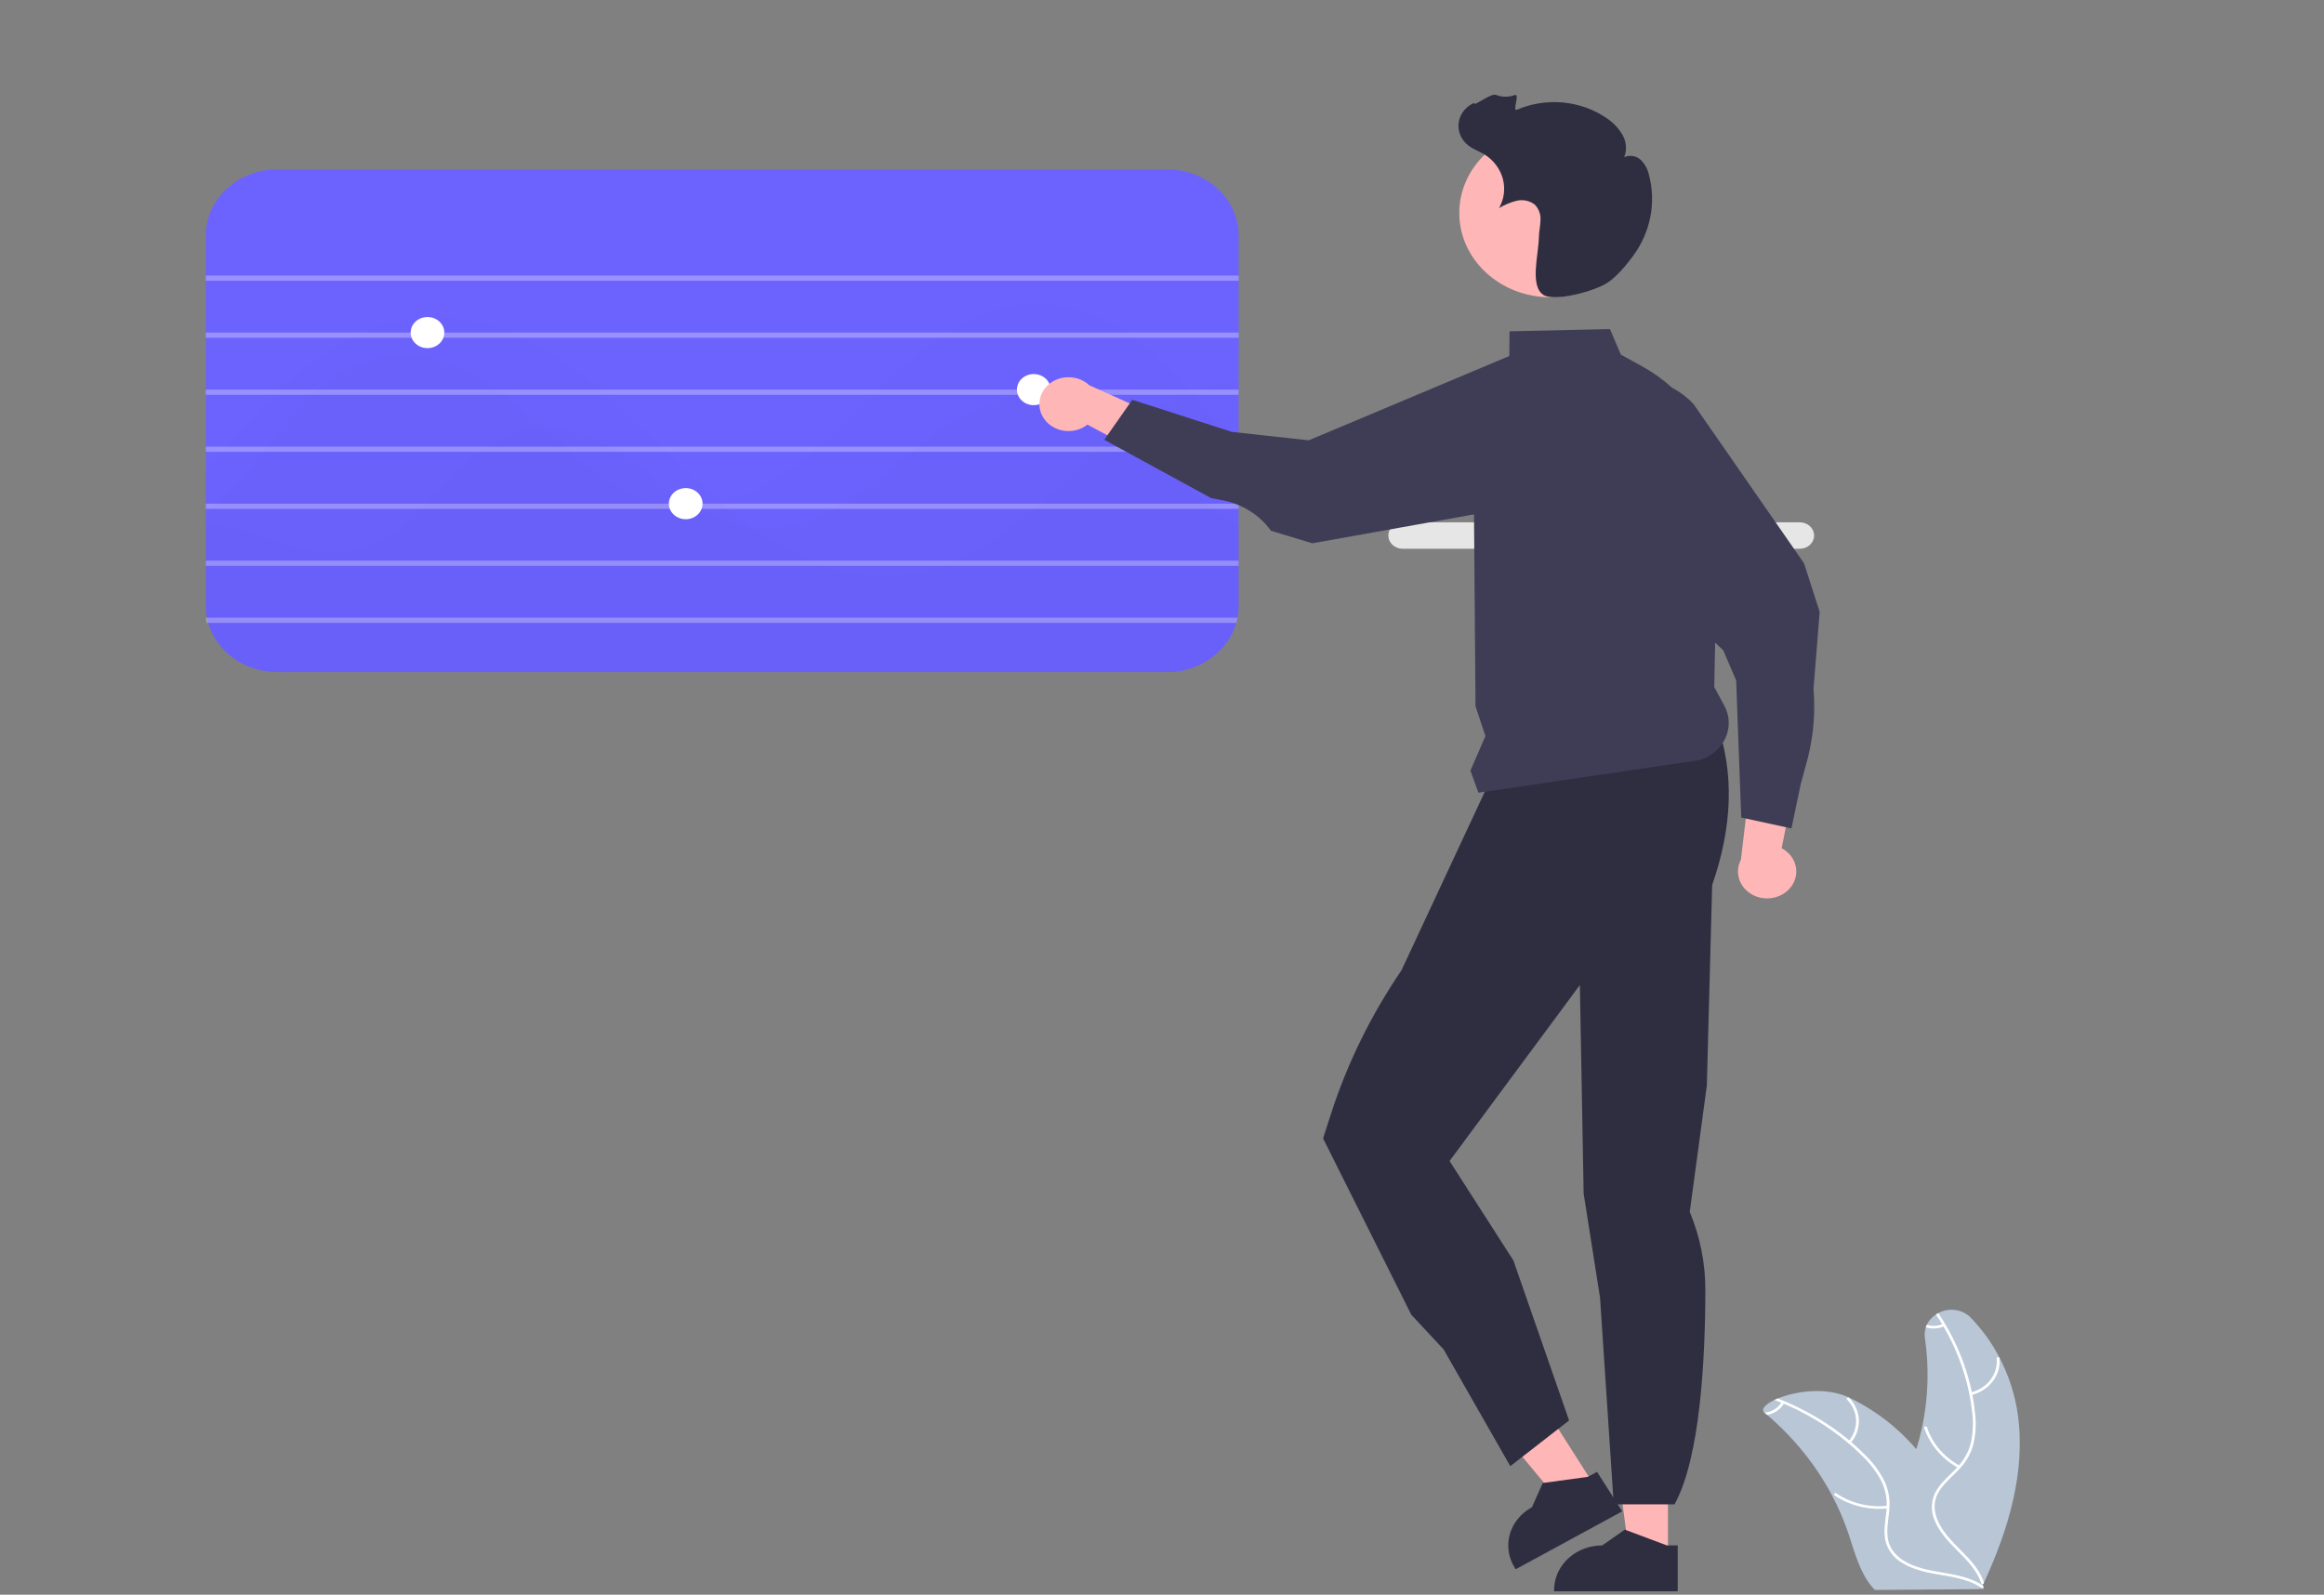 <svg width="306" height="210" viewBox="0 0 306 210" fill="none" xmlns="http://www.w3.org/2000/svg">
<rect x="0" y="0" width="306" height="210" fill="#808080" stroke="none"/>
<path d="M261.222 208.424C264.468 201.399 266.758 193.754 265.674 186.188C265.303 183.622 264.494 181.127 263.279 178.794C262.3 176.893 261.035 175.129 259.523 173.553C259 172.998 258.282 172.629 257.495 172.512C256.709 172.395 255.902 172.537 255.217 172.914C255.111 172.97 255.005 173.03 254.907 173.094C254.377 173.439 253.959 173.912 253.697 174.46C253.647 174.565 253.605 174.673 253.571 174.784C253.422 175.246 253.381 175.732 253.453 176.21C254.024 180.104 253.9 184.058 253.086 187.915C252.879 188.897 252.625 189.87 252.325 190.834C251.651 190.057 250.934 189.312 250.178 188.603C248.217 186.768 245.955 185.229 243.476 184.043H243.472C243.46 184.035 243.452 184.032 243.44 184.024C240.433 182.609 236.425 183.196 234.082 184.16C233.928 184.22 233.781 184.288 233.638 184.351C232.416 184.931 231.809 185.597 232.331 186.033C232.449 186.127 232.567 186.225 232.677 186.323C236.228 189.355 239.137 192.971 241.256 196.986V196.99C242.098 198.588 242.808 200.243 243.379 201.941C244.165 204.285 244.817 206.885 246.353 208.796C246.51 208.997 246.68 209.19 246.862 209.372L260.582 209.27C260.615 209.255 260.643 209.244 260.676 209.229L261.222 209.248C261.201 209.157 261.177 209.067 261.152 208.977V208.969C261.14 208.92 261.124 208.868 261.112 208.822C261.099 208.785 261.091 208.751 261.083 208.721C261.108 208.664 261.132 208.612 261.161 208.555C261.181 208.51 261.201 208.469 261.222 208.424Z" fill="#B8C6D6"/>
<path d="M261.152 208.969C261.148 208.997 261.136 209.024 261.118 209.047C261.099 209.069 261.074 209.087 261.046 209.099C261.018 209.11 260.987 209.114 260.956 209.111C260.926 209.109 260.896 209.098 260.871 209.082C260.307 208.704 259.689 208.402 259.034 208.183C259.03 208.179 259.03 208.183 259.03 208.183C258.203 207.908 257.353 207.699 256.488 207.558C256.48 207.558 256.476 207.554 256.468 207.554C256.117 207.491 255.767 207.434 255.417 207.374C253.714 207.084 251.982 206.734 250.508 205.839C249.908 205.495 249.393 205.039 248.998 204.499C248.602 203.958 248.335 203.347 248.214 202.705C247.998 201.444 248.271 200.176 248.385 198.92C248.393 198.829 248.402 198.735 248.406 198.645C248.414 198.528 248.418 198.415 248.418 198.303C248.46 197.162 248.211 196.028 247.693 194.992C247.026 193.751 246.152 192.616 245.102 191.628C244.56 191.09 243.995 190.572 243.407 190.074H243.403C243.379 190.052 243.358 190.033 243.334 190.014C243.334 190.01 243.33 190.006 243.326 190.003C240.812 187.893 237.961 186.155 234.873 184.848C234.763 184.803 234.649 184.754 234.535 184.709C234.237 184.585 233.94 184.468 233.638 184.351C233.781 184.288 233.928 184.22 234.082 184.16C237.527 185.505 240.705 187.369 243.489 189.675C243.582 189.751 243.676 189.83 243.766 189.909C244.47 190.511 245.141 191.141 245.778 191.801C246.797 192.814 247.622 193.98 248.218 195.248C248.656 196.274 248.849 197.375 248.784 198.476C248.776 198.686 248.76 198.897 248.74 199.112C248.613 200.379 248.332 201.689 248.646 202.957C249.004 204.402 250.218 205.41 251.628 206.027C252.561 206.411 253.54 206.692 254.545 206.862C256.622 207.265 258.769 207.46 260.586 208.491H260.59C260.619 208.51 260.647 208.525 260.672 208.54C260.676 208.54 260.676 208.54 260.676 208.544C260.807 208.616 260.933 208.695 261.055 208.781C261.063 208.785 261.071 208.792 261.079 208.796C261.091 208.804 261.102 208.813 261.112 208.822C261.13 208.842 261.144 208.866 261.151 208.891C261.158 208.917 261.159 208.943 261.152 208.969Z" fill="white"/>
<path d="M243.659 190.038C244.399 189.19 244.789 188.126 244.759 187.037C244.728 185.949 244.28 184.905 243.494 184.093C243.334 183.93 243.051 184.151 243.211 184.315C243.945 185.07 244.362 186.042 244.388 187.056C244.414 188.07 244.046 189.059 243.352 189.845C243.201 190.016 243.509 190.208 243.659 190.038Z" fill="white"/>
<path d="M248.536 198.291C246.141 198.548 243.73 197.962 241.782 196.65C241.589 196.52 241.38 196.803 241.573 196.933C243.603 198.295 246.114 198.9 248.605 198.628C248.842 198.601 248.772 198.265 248.536 198.291Z" fill="white"/>
<path d="M234.897 184.807C234.889 184.822 234.881 184.833 234.873 184.848C234.648 185.229 234.335 185.559 233.955 185.814C233.575 186.069 233.139 186.243 232.677 186.323C232.567 186.225 232.449 186.127 232.331 186.033C232.349 186.023 232.37 186.016 232.392 186.014C232.835 185.969 233.261 185.827 233.634 185.6C234.006 185.373 234.315 185.068 234.535 184.709C234.555 184.679 234.575 184.645 234.592 184.615C234.605 184.596 234.623 184.58 234.643 184.568C234.663 184.556 234.686 184.547 234.71 184.543C234.734 184.539 234.758 184.539 234.782 184.543C234.806 184.548 234.828 184.557 234.848 184.57C234.887 184.596 234.914 184.635 234.923 184.679C234.932 184.723 234.923 184.769 234.897 184.807Z" fill="white"/>
<path d="M153.661 22.294H36.524C34.024 22.297 31.628 23.216 29.86 24.849C28.092 26.482 27.097 28.695 27.093 31.004V79.8C27.092 80.318 27.144 80.834 27.248 81.343C27.285 81.575 27.344 81.8 27.403 82.026C27.94 83.882 29.124 85.524 30.773 86.697C32.422 87.869 34.443 88.507 36.524 88.511H153.661C153.854 88.511 154.046 88.504 154.23 88.49H154.364V88.484C154.401 88.485 154.438 88.482 154.474 88.477C154.511 88.477 154.556 88.47 154.593 88.47C154.605 88.471 154.618 88.469 154.63 88.463C154.711 88.456 154.792 88.449 154.866 88.443C154.999 88.422 155.132 88.409 155.258 88.388C155.274 88.382 155.292 88.38 155.31 88.381C155.332 88.371 155.358 88.366 155.384 88.368C155.386 88.365 155.39 88.363 155.394 88.362C155.398 88.361 155.402 88.36 155.406 88.361C155.487 88.347 155.568 88.333 155.65 88.313C155.695 88.307 155.739 88.298 155.783 88.286C155.945 88.251 156.108 88.217 156.263 88.17C156.337 88.149 156.404 88.135 156.477 88.115C156.573 88.088 156.677 88.053 156.773 88.019C156.823 88.007 156.873 87.991 156.921 87.972C156.927 87.972 156.932 87.97 156.937 87.968C156.942 87.966 156.947 87.962 156.95 87.958C157.164 87.888 157.374 87.809 157.579 87.719C157.756 87.644 157.926 87.562 158.096 87.48C158.163 87.453 158.222 87.419 158.288 87.385C158.305 87.378 158.32 87.369 158.333 87.357C158.503 87.262 158.673 87.166 158.835 87.077C158.843 87.07 158.843 87.064 158.85 87.064C158.851 87.064 158.852 87.064 158.853 87.063C158.854 87.063 158.855 87.062 158.855 87.062C158.856 87.061 158.857 87.06 158.857 87.059C158.857 87.059 158.857 87.058 158.857 87.057C159.031 86.956 159.199 86.847 159.36 86.729H159.367C159.412 86.695 159.449 86.668 159.486 86.64C159.537 86.606 159.589 86.565 159.633 86.531C159.722 86.463 159.811 86.395 159.892 86.326C159.942 86.291 159.989 86.253 160.033 86.21C160.158 86.108 160.277 85.999 160.395 85.889C160.458 85.834 160.517 85.775 160.572 85.712C160.664 85.631 160.751 85.544 160.831 85.453C160.905 85.364 160.986 85.275 161.06 85.186C161.148 85.093 161.229 84.995 161.304 84.893C161.437 84.729 161.555 84.565 161.674 84.388C161.77 84.244 161.866 84.094 161.954 83.944C161.999 83.869 162.043 83.787 162.087 83.705C162.095 83.705 162.095 83.698 162.095 83.691C162.176 83.548 162.25 83.405 162.317 83.254C162.346 83.193 162.376 83.138 162.398 83.077C162.457 82.961 162.501 82.838 162.553 82.715C162.634 82.49 162.716 82.258 162.782 82.026C162.841 81.8 162.9 81.575 162.937 81.343C163.042 80.835 163.094 80.318 163.093 79.8V31.004C163.088 28.695 162.093 26.482 160.326 24.849C158.558 23.216 156.161 22.297 153.661 22.294V22.294Z" fill="#6C63FF"/>
<path opacity="0.3" d="M163.093 36.288H27.093V36.971H163.093V36.288Z" fill="white"/>
<path opacity="0.3" d="M163.093 43.797H27.093V44.48H163.093V43.797Z" fill="white"/>
<path opacity="0.3" d="M163.093 51.306H27.093V51.989H163.093V51.306Z" fill="white"/>
<path opacity="0.3" d="M163.093 58.816H27.093V59.498H163.093V58.816Z" fill="white"/>
<path opacity="0.3" d="M163.093 66.325H27.093V67.007H163.093V66.325Z" fill="white"/>
<path opacity="0.3" d="M163.093 73.834H27.093V74.516H163.093V73.834Z" fill="white"/>
<path opacity="0.3" d="M162.937 81.343C162.9 81.575 162.841 81.8 162.782 82.026H27.196C27.152 81.8 27.122 81.572 27.108 81.343H162.937Z" fill="white"/>
<g opacity="0.1">
<path opacity="0.1" d="M163.093 69.233V79.8C163.094 80.318 163.042 80.834 162.937 81.343C162.9 81.575 162.841 81.8 162.782 82.026C162.716 82.258 162.634 82.49 162.553 82.715C162.501 82.838 162.457 82.961 162.398 83.077C162.376 83.138 162.346 83.193 162.317 83.254C162.25 83.405 162.176 83.548 162.095 83.691C162.095 83.698 162.095 83.705 162.087 83.705C162.043 83.787 161.999 83.869 161.954 83.944C161.866 84.094 161.77 84.244 161.673 84.388C161.555 84.565 161.437 84.729 161.304 84.893C161.229 84.995 161.148 85.093 161.06 85.186C160.986 85.275 160.905 85.364 160.831 85.453C160.751 85.544 160.664 85.63 160.572 85.712C160.517 85.775 160.458 85.834 160.395 85.889C160.277 85.999 160.158 86.108 160.033 86.21C159.989 86.252 159.942 86.291 159.892 86.326C159.811 86.395 159.722 86.463 159.633 86.531C159.589 86.565 159.537 86.606 159.486 86.64C159.449 86.668 159.412 86.695 159.367 86.729H159.36C159.199 86.847 159.031 86.956 158.857 87.057C158.857 87.058 158.857 87.059 158.857 87.059C158.857 87.06 158.856 87.061 158.855 87.062C158.855 87.062 158.854 87.063 158.853 87.063C158.852 87.064 158.851 87.064 158.85 87.064C158.843 87.064 158.843 87.07 158.835 87.077C158.732 87.146 158.621 87.207 158.51 87.268C158.451 87.303 158.392 87.33 158.333 87.357C158.32 87.369 158.305 87.378 158.288 87.385C158.222 87.419 158.163 87.453 158.096 87.48C157.926 87.562 157.756 87.644 157.579 87.719C157.374 87.808 157.164 87.888 156.95 87.958C156.947 87.962 156.942 87.965 156.937 87.968C156.932 87.97 156.927 87.971 156.921 87.972C156.873 87.99 156.823 88.007 156.773 88.019C156.677 88.053 156.573 88.088 156.477 88.115C156.404 88.135 156.337 88.149 156.263 88.169C156.108 88.217 155.945 88.251 155.783 88.285C155.739 88.298 155.695 88.307 155.65 88.313C155.568 88.333 155.487 88.347 155.406 88.361C155.402 88.36 155.398 88.361 155.394 88.362C155.39 88.363 155.386 88.365 155.384 88.367C155.358 88.366 155.332 88.371 155.31 88.381C155.292 88.38 155.274 88.382 155.258 88.388C155.132 88.408 154.999 88.422 154.866 88.442C154.792 88.449 154.711 88.456 154.63 88.463C154.618 88.469 154.605 88.471 154.593 88.47C154.511 88.477 154.437 88.484 154.364 88.49H154.349C154.267 88.497 154.186 88.497 154.105 88.504C153.957 88.511 153.809 88.511 153.661 88.511H36.524C34.443 88.507 32.422 87.869 30.773 86.697C29.124 85.524 27.94 83.882 27.403 82.026H27.196C27.152 81.8 27.122 81.572 27.108 81.343C27.1 81.213 27.093 81.077 27.093 80.947V69.042C28.644 69.084 30.182 69.316 31.668 69.731C35.689 70.864 39.599 72.782 43.797 72.782C44.13 72.782 44.477 72.769 44.817 72.742C49.237 72.4 52.674 69.868 55.534 67.007C55.764 66.782 55.993 66.557 56.207 66.325C56.747 65.772 57.264 65.205 57.767 64.645C59.372 62.772 61.172 61.048 63.14 59.498C63.458 59.259 63.776 59.034 64.101 58.816C66.009 57.501 68.257 56.67 70.62 56.406C70.923 56.378 71.226 56.358 71.529 56.351C74.693 56.262 77.664 57.314 80.369 58.816C80.761 59.034 81.153 59.259 81.53 59.498C82.823 60.308 84.069 61.181 85.262 62.113C87.104 63.607 89.029 65.013 91.027 66.325C91.175 66.42 91.323 66.516 91.471 66.598C91.7 66.741 91.936 66.878 92.173 67.007C94.198 68.209 96.475 69.003 98.855 69.335C98.936 69.349 99.025 69.362 99.114 69.369C102.964 69.786 106.549 68.734 109.824 67.007C110.23 66.789 110.644 66.564 111.043 66.325C113.601 64.755 115.998 62.972 118.205 61C118.782 60.502 119.366 59.996 119.972 59.498C120.245 59.273 120.519 59.041 120.8 58.816C125.19 55.252 130.253 51.989 136.233 51.989C136.484 51.989 136.743 51.996 137.001 52.009C141.303 52.201 145.08 54.126 148.251 56.569C149.172 57.275 150.053 58.025 150.89 58.816C150.927 58.85 150.956 58.877 150.993 58.911C151.2 59.102 151.407 59.3 151.599 59.498C153.964 61.785 156.145 64.229 158.717 66.325C158.998 66.564 159.286 66.789 159.582 67.007C160.469 67.687 161.407 68.308 162.39 68.864C162.62 68.994 162.856 69.117 163.093 69.233Z" fill="black"/>
</g>
<g opacity="0.1">
<path opacity="0.1" d="M163.093 58.918V79.8C163.094 80.318 163.042 80.834 162.937 81.343C162.9 81.575 162.841 81.8 162.782 82.026C162.716 82.258 162.634 82.49 162.553 82.715C162.501 82.838 162.457 82.961 162.398 83.077C162.376 83.138 162.346 83.193 162.317 83.254C162.25 83.405 162.176 83.548 162.095 83.691C162.095 83.698 162.095 83.705 162.087 83.705C162.043 83.787 161.999 83.869 161.954 83.944C161.866 84.094 161.77 84.244 161.673 84.388C161.555 84.565 161.437 84.729 161.304 84.893C161.229 84.995 161.148 85.093 161.06 85.186C160.986 85.275 160.905 85.364 160.831 85.453C160.751 85.544 160.664 85.63 160.572 85.712C160.517 85.775 160.458 85.834 160.395 85.889C160.277 85.999 160.158 86.108 160.033 86.21C159.989 86.252 159.942 86.291 159.892 86.326C159.811 86.395 159.722 86.463 159.633 86.531C159.589 86.565 159.537 86.606 159.486 86.64C159.449 86.668 159.412 86.695 159.367 86.729H159.36C159.199 86.847 159.031 86.956 158.857 87.057C158.857 87.058 158.857 87.059 158.857 87.059C158.857 87.06 158.856 87.061 158.855 87.062C158.855 87.062 158.854 87.063 158.853 87.063C158.852 87.064 158.851 87.064 158.85 87.064C158.843 87.064 158.843 87.07 158.835 87.077C158.732 87.145 158.621 87.207 158.51 87.268C158.451 87.302 158.392 87.33 158.333 87.357C158.32 87.368 158.305 87.378 158.288 87.385C158.222 87.419 158.163 87.453 158.096 87.48C157.926 87.562 157.756 87.644 157.579 87.719C157.374 87.808 157.164 87.888 156.95 87.958C156.947 87.962 156.942 87.965 156.937 87.968C156.932 87.97 156.927 87.971 156.921 87.972C156.873 87.99 156.823 88.006 156.773 88.019C156.677 88.053 156.573 88.088 156.477 88.115C156.404 88.135 156.337 88.149 156.263 88.169C156.108 88.217 155.945 88.251 155.783 88.285C155.739 88.298 155.695 88.307 155.65 88.313C155.568 88.333 155.487 88.347 155.406 88.361C155.402 88.36 155.398 88.361 155.394 88.362C155.39 88.363 155.386 88.365 155.384 88.367C155.358 88.366 155.332 88.371 155.31 88.381C155.292 88.38 155.274 88.382 155.258 88.388C155.132 88.408 154.999 88.422 154.866 88.442C154.792 88.449 154.711 88.456 154.63 88.463C154.618 88.469 154.605 88.471 154.593 88.47C154.556 88.47 154.511 88.477 154.474 88.477C154.438 88.482 154.401 88.485 154.364 88.484C154.332 88.489 154.3 88.492 154.267 88.49H154.23C154.194 88.497 154.149 88.497 154.105 88.504C153.957 88.511 153.809 88.511 153.661 88.511H36.524C34.443 88.507 32.422 87.869 30.773 86.697C29.124 85.524 27.94 83.882 27.403 82.026C27.344 81.8 27.285 81.575 27.248 81.343C27.144 80.834 27.092 80.318 27.093 79.8V67.642C27.351 67.437 27.603 67.226 27.854 67.007C28.113 66.782 28.364 66.557 28.615 66.325C30.817 64.208 32.822 61.925 34.61 59.498C34.669 59.423 34.728 59.355 34.78 59.28C34.898 59.123 35.016 58.972 35.142 58.816C36.934 56.392 38.939 54.109 41.136 51.989C41.388 51.757 41.639 51.532 41.898 51.306C44.647 48.917 47.781 47.135 51.477 46.712C56.569 46.125 61.307 48.303 65.498 51.306C65.808 51.532 66.111 51.757 66.414 51.989C67.848 53.068 69.208 54.242 70.494 55.409C70.834 55.723 71.182 56.037 71.529 56.351C72.424 57.177 73.34 58.003 74.264 58.816C74.53 59.047 74.789 59.273 75.055 59.498C78.751 62.659 82.749 65.437 87.502 66.325C87.827 66.386 88.16 66.441 88.492 66.482C90.288 66.703 92.111 66.649 93.888 66.325C94.183 66.277 94.472 66.215 94.767 66.147C99.217 65.13 103.341 62.57 107.074 59.498C107.34 59.273 107.614 59.047 107.88 58.816C109.787 57.184 111.597 55.436 113.29 53.716C113.852 53.143 114.428 52.562 115.005 51.989C115.241 51.764 115.47 51.538 115.7 51.306C118.173 48.816 120.879 46.532 123.786 44.48C124.133 44.241 124.48 44.016 124.828 43.797C128.738 41.333 133.01 39.749 137.704 40.002C141.577 40.206 145.117 41.681 148.303 43.797C148.628 44.016 148.953 44.241 149.278 44.48C151.703 46.279 153.915 48.308 155.879 50.535C156.108 50.788 156.337 51.047 156.566 51.306C156.684 51.436 156.795 51.572 156.914 51.702L157.157 51.989C159.116 54.248 161.001 56.597 163.004 58.816L163.093 58.918Z" fill="black"/>
</g>
<g opacity="0.1">
<path opacity="0.1" d="M163.093 50.296V79.8C163.094 80.318 163.042 80.834 162.937 81.343C162.9 81.575 162.841 81.8 162.782 82.026C162.716 82.258 162.634 82.49 162.553 82.715C162.501 82.838 162.457 82.961 162.398 83.077C162.376 83.138 162.346 83.193 162.317 83.254C162.25 83.405 162.176 83.548 162.095 83.691C162.095 83.698 162.095 83.705 162.087 83.705C162.043 83.787 161.999 83.869 161.954 83.944C161.866 84.094 161.77 84.244 161.673 84.388C161.555 84.565 161.437 84.729 161.304 84.893C161.229 84.995 161.148 85.093 161.06 85.186C160.986 85.275 160.905 85.364 160.831 85.453C160.751 85.544 160.664 85.63 160.572 85.712C160.517 85.775 160.458 85.834 160.395 85.889C160.277 85.999 160.158 86.108 160.033 86.21C159.989 86.252 159.942 86.291 159.892 86.326C159.811 86.395 159.722 86.463 159.633 86.531C159.589 86.565 159.537 86.606 159.486 86.64C159.449 86.668 159.412 86.695 159.367 86.729H159.36C159.199 86.847 159.031 86.956 158.857 87.057C158.857 87.058 158.857 87.059 158.857 87.059C158.857 87.06 158.856 87.061 158.855 87.062C158.855 87.062 158.854 87.063 158.853 87.063C158.852 87.064 158.851 87.064 158.85 87.064C158.843 87.064 158.843 87.07 158.835 87.077C158.732 87.146 158.621 87.207 158.51 87.268C158.451 87.303 158.392 87.33 158.333 87.357C158.32 87.369 158.305 87.378 158.288 87.385C158.222 87.419 158.163 87.453 158.096 87.48C157.926 87.562 157.756 87.644 157.579 87.719C157.374 87.808 157.164 87.888 156.95 87.958C156.947 87.962 156.942 87.965 156.937 87.968C156.932 87.97 156.927 87.971 156.921 87.972C156.873 87.99 156.823 88.007 156.773 88.019C156.677 88.053 156.573 88.088 156.477 88.115C156.404 88.135 156.337 88.149 156.263 88.169C156.108 88.217 155.945 88.251 155.783 88.285C155.739 88.298 155.695 88.307 155.65 88.313C155.568 88.333 155.487 88.347 155.406 88.361C155.402 88.36 155.398 88.361 155.394 88.362C155.39 88.363 155.386 88.365 155.384 88.368C155.358 88.366 155.332 88.371 155.31 88.381C155.292 88.38 155.274 88.382 155.258 88.388C155.132 88.408 154.999 88.422 154.866 88.442C154.792 88.449 154.711 88.456 154.63 88.463C154.618 88.469 154.605 88.471 154.593 88.47C154.556 88.47 154.511 88.477 154.474 88.477C154.438 88.482 154.401 88.485 154.364 88.484C154.36 88.487 154.354 88.49 154.349 88.49H154.23C154.046 88.504 153.854 88.511 153.661 88.511H36.524C34.443 88.507 32.422 87.869 30.773 86.697C29.124 85.524 27.94 83.882 27.403 82.026C27.344 81.8 27.285 81.575 27.248 81.343C27.144 80.834 27.092 80.318 27.093 79.8V62.174C27.839 61.28 28.588 60.388 29.34 59.498C29.532 59.266 29.724 59.041 29.916 58.816C30.929 57.614 31.949 56.426 32.998 55.266C34.004 54.153 35.06 53.054 36.162 51.989C36.398 51.764 36.635 51.532 36.879 51.306C39.683 48.608 42.903 46.308 46.436 44.48C46.916 44.234 47.404 44.009 47.899 43.797C50.522 42.641 53.359 41.957 56.259 41.783C60.063 41.608 63.855 42.299 67.301 43.797C67.819 44.002 68.329 44.234 68.831 44.48C72.446 46.2 75.838 48.61 79.017 51.306C79.29 51.525 79.549 51.757 79.815 51.989C82.335 54.173 84.723 56.515 86.999 58.816C87.169 58.986 87.339 59.164 87.509 59.334C87.561 59.389 87.62 59.444 87.672 59.498C89.889 61.751 92.254 64.031 94.767 66.147C94.834 66.209 94.908 66.263 94.982 66.325C95.255 66.557 95.529 66.782 95.81 67.007C96.8 67.82 97.82 68.598 98.855 69.335C101.307 71.119 103.979 72.629 106.815 73.834C107.414 74.086 108.02 74.312 108.634 74.516C112.013 75.709 115.66 76.107 119.247 75.677C120.895 75.466 122.51 75.077 124.059 74.516C124.65 74.312 125.227 74.08 125.796 73.834C129.544 72.195 132.929 69.717 136.137 67.007C136.403 66.782 136.669 66.557 136.935 66.325C138.76 64.741 140.534 63.096 142.286 61.505C143.025 60.836 143.779 60.16 144.555 59.498C144.821 59.273 145.095 59.048 145.368 58.816C146.3 58.044 147.26 57.286 148.251 56.569C150.672 54.74 153.334 53.2 156.174 51.989C156.418 51.886 156.67 51.791 156.913 51.702C157.29 51.559 157.667 51.429 158.044 51.306C159.672 50.768 161.369 50.428 163.093 50.296Z" fill="black"/>
</g>
<path d="M56.288 45.845C57.513 45.845 58.506 44.928 58.506 43.797C58.506 42.666 57.513 41.749 56.288 41.749C55.064 41.749 54.071 42.666 54.071 43.797C54.071 44.928 55.064 45.845 56.288 45.845Z" fill="white"/>
<path d="M90.288 68.373C91.513 68.373 92.506 67.456 92.506 66.325C92.506 65.194 91.513 64.277 90.288 64.277C89.064 64.277 88.071 65.194 88.071 66.325C88.071 67.456 89.064 68.373 90.288 68.373Z" fill="white"/>
<path d="M136.114 53.354C137.339 53.354 138.332 52.437 138.332 51.306C138.332 50.175 137.339 49.258 136.114 49.258C134.89 49.258 133.897 50.175 133.897 51.306C133.897 52.437 134.89 53.354 136.114 53.354Z" fill="white"/>
<path d="M236.976 68.78H184.691C184.443 68.779 184.197 68.824 183.968 68.912C183.739 68.999 183.53 69.127 183.355 69.289C183.179 69.451 183.04 69.643 182.945 69.855C182.85 70.066 182.801 70.293 182.801 70.522C182.801 70.751 182.85 70.978 182.945 71.19C183.04 71.401 183.179 71.593 183.355 71.755C183.53 71.917 183.739 72.045 183.968 72.133C184.197 72.22 184.443 72.265 184.691 72.265H236.976C237.476 72.265 237.956 72.081 238.31 71.754C238.664 71.427 238.863 70.984 238.863 70.522C238.863 70.06 238.664 69.617 238.31 69.29C237.956 68.963 237.476 68.78 236.976 68.78V68.78Z" fill="#E6E6E6"/>
<path d="M261.222 208.424C261.223 208.448 261.218 208.473 261.208 208.496C261.197 208.519 261.181 208.539 261.16 208.555C261.128 208.578 261.09 208.592 261.051 208.597C261.01 208.605 260.968 208.598 260.933 208.577C260.898 208.557 260.873 208.525 260.863 208.488C260.301 206.742 258.924 205.402 257.62 204.089C256.447 202.912 255.294 201.67 254.704 200.139C254.448 199.53 254.334 198.879 254.371 198.227C254.407 197.575 254.593 196.938 254.915 196.357C255.118 196.01 255.354 195.68 255.62 195.372C256.203 194.687 256.895 194.077 257.519 193.43C257.584 193.363 257.649 193.291 257.71 193.223C257.796 193.137 257.873 193.047 257.946 192.956C258.723 192.069 259.263 191.025 259.523 189.909C259.801 188.548 259.844 187.155 259.649 185.781C259.568 185.051 259.455 184.326 259.311 183.607C259.303 183.573 259.299 183.543 259.291 183.512C258.662 180.425 257.519 177.446 255.901 174.682C255.84 174.58 255.783 174.479 255.722 174.381C255.461 173.945 255.192 173.516 254.907 173.094C255.005 173.03 255.111 172.97 255.217 172.914C256.151 174.311 256.964 175.774 257.649 177.289C258.534 179.234 259.199 181.257 259.633 183.328C259.661 183.441 259.682 183.558 259.702 183.67C259.873 184.54 259.999 185.42 260.077 186.297C260.23 187.672 260.128 189.061 259.775 190.405C259.456 191.471 258.89 192.461 258.117 193.306C257.979 193.468 257.832 193.626 257.677 193.78C257.058 194.405 256.374 195.011 255.816 195.692C255.531 196.034 255.289 196.405 255.095 196.798C254.439 198.152 254.748 199.635 255.474 200.906C256.785 203.22 259.287 204.797 260.619 207.065C260.865 207.483 261.064 207.923 261.213 208.378C261.218 208.393 261.221 208.408 261.222 208.424Z" fill="white"/>
<path d="M259.534 183.71C260.677 183.445 261.682 182.813 262.368 181.926C263.053 181.04 263.375 179.958 263.277 178.872C263.256 178.653 262.886 178.672 262.906 178.892C263 179.903 262.7 180.911 262.06 181.735C261.419 182.559 260.481 183.145 259.415 183.386C259.183 183.438 259.303 183.763 259.534 183.71Z" fill="white"/>
<path d="M258.048 193.012C255.968 191.886 254.424 190.077 253.725 187.946C253.655 187.735 253.304 187.845 253.373 188.056C254.106 190.272 255.716 192.152 257.883 193.319C258.09 193.43 258.253 193.123 258.048 193.012V193.012Z" fill="white"/>
<path d="M255.946 174.663C255.93 174.671 255.918 174.674 255.901 174.682C255.168 174.991 254.333 175.028 253.571 174.784C253.605 174.673 253.647 174.565 253.697 174.46C254.359 174.67 255.082 174.641 255.722 174.381C255.759 174.37 255.791 174.355 255.828 174.34C255.874 174.325 255.925 174.328 255.97 174.347C256.014 174.367 256.048 174.402 256.064 174.445C256.078 174.488 256.073 174.535 256.051 174.575C256.029 174.616 255.992 174.647 255.946 174.663V174.663Z" fill="white"/>
<path d="M235.64 117.01C235.996 116.614 236.254 116.15 236.395 115.652C236.537 115.154 236.558 114.633 236.458 114.126C236.358 113.62 236.138 113.14 235.816 112.72C235.493 112.3 235.074 111.951 234.589 111.696L237.049 99.386L230.563 101.922L229.222 113.223C228.813 114.004 228.729 114.896 228.985 115.73C229.24 116.564 229.819 117.283 230.61 117.749C231.401 118.216 232.35 118.399 233.277 118.262C234.204 118.126 235.045 117.68 235.64 117.01V117.01Z" fill="#FFB6B6"/>
<path d="M239.598 80.576L237.537 74.176L223.002 53.23C222.193 52.358 221.227 51.622 220.146 51.055C217.998 49.921 215.494 49.502 213.051 49.866C210.608 50.23 208.374 51.357 206.722 53.059C205.069 54.76 204.098 56.933 203.97 59.215C203.842 61.497 204.565 63.751 206.018 65.601C206.318 65.988 206.649 66.352 207.008 66.692L225.833 84.624L226.904 85.647L228.599 89.606L229.267 107.654L229.866 107.786L235.142 108.933L235.879 109.095L237.113 103.199L237.887 100.381C238.546 97.978 238.878 95.508 238.877 93.029C238.877 92.266 238.849 91.498 238.783 90.734L239.598 80.576Z" fill="#3F3D56"/>
<path d="M219.617 205.033H214.569L212.168 187.052L219.617 187.053L219.617 205.033Z" fill="#FFB6B6"/>
<path d="M219.482 203.51L214.097 201.489L213.938 201.429L210.964 203.51C209.332 203.51 207.763 204.091 206.584 205.134C205.406 206.176 204.708 207.599 204.638 209.105C204.629 209.187 204.629 209.274 204.629 209.36V209.552H220.904V203.51H219.482Z" fill="#2F2E41"/>
<path d="M210.005 195.734L205.654 198.098L193.711 183.726L200.132 180.237L210.005 195.734Z" fill="#FFB6B6"/>
<path d="M213.009 198.103L212.418 197.174L210.28 193.818L209.168 194.424L209.053 194.484L203.301 195.266L203.13 195.289L201.713 198.476C200.995 198.865 200.368 199.381 199.867 199.995C199.366 200.608 199 201.307 198.792 202.051C198.583 202.794 198.535 203.569 198.65 204.33C198.765 205.091 199.042 205.824 199.464 206.486L199.57 206.648L213.596 199.025L213.009 198.103Z" fill="#2F2E41"/>
<path d="M226.009 95.109C228.376 101.701 228.125 108.856 225.44 116.536L224.74 142.935L222.489 159.587C223.846 162.85 224.542 166.316 224.543 169.811C224.533 178.973 223.866 191.99 220.484 198.104H212.481L210.675 170.874L208.519 157.183L208.253 142.513L208.021 129.717L199.319 141.469L190.864 152.889L199.268 165.983L206.601 187.053L198.861 193.073L190.08 177.698L185.825 173.132L174.208 149.906L175.252 146.672C177.402 140.012 180.525 133.654 184.533 127.773V127.773L196.088 103.005L226.009 95.109Z" fill="#2F2E41"/>
<path d="M227.035 92.909L225.715 90.471L225.833 84.624L226.228 64.856C226.276 62.296 225.761 59.753 224.716 57.381C223.671 55.009 222.116 52.857 220.146 51.055C218.977 49.98 217.669 49.041 216.252 48.26L213.416 46.695L211.982 43.331L198.759 43.628L198.731 46.89L198.718 48.038L193.981 55.014L193.985 55.044L194.082 67.738L194.278 93.007L195.586 96.923L193.61 101.483L194.661 104.388L195.5 104.264L223.764 100.091C225.048 99.711 226.139 98.911 226.831 97.841C226.97 97.632 227.092 97.413 227.194 97.187C227.502 96.505 227.647 95.77 227.62 95.032C227.592 94.293 227.393 93.569 227.035 92.909Z" fill="#3F3D56"/>
<path d="M204.158 39.147C210.794 39.147 216.174 34.178 216.174 28.049C216.174 21.92 210.794 16.952 204.158 16.952C197.522 16.952 192.143 21.92 192.143 28.049C192.143 34.178 197.522 39.147 204.158 39.147Z" fill="#FFB6B6"/>
<path d="M211.633 37.245C212.902 36.42 214.187 34.85 215.043 33.675C216.178 32.13 216.948 30.382 217.304 28.545C217.661 26.707 217.595 24.821 217.112 23.008C216.955 22.283 216.587 21.611 216.048 21.064C215.772 20.798 215.412 20.618 215.019 20.552C214.627 20.486 214.221 20.536 213.861 20.696C214.043 20.227 214.118 19.729 214.083 19.233C214.048 18.736 213.904 18.251 213.658 17.808C213.159 16.924 212.444 16.159 211.57 15.575C209.897 14.418 207.916 13.702 205.838 13.502C203.76 13.302 201.662 13.624 199.766 14.437C199.02 14.767 200.216 12.271 199.434 12.52C198.658 12.809 197.79 12.806 197.016 12.512C196.272 12.178 193.854 14.25 194.127 13.529C193.569 13.771 193.088 14.139 192.726 14.6C192.365 15.06 192.136 15.598 192.06 16.163C191.984 16.727 192.064 17.3 192.292 17.828C192.521 18.356 192.89 18.823 193.366 19.183C193.993 19.659 194.772 19.927 195.457 20.329C196.658 21.087 197.517 22.224 197.872 23.527C198.227 24.83 198.053 26.208 197.384 27.4C198.092 26.967 198.871 26.643 199.691 26.439C200.102 26.341 200.533 26.335 200.948 26.421C201.362 26.508 201.749 26.684 202.074 26.936C202.348 27.217 202.556 27.547 202.686 27.905C202.816 28.262 202.866 28.641 202.832 29.017C202.817 29.771 202.634 30.515 202.623 31.269C202.592 33.479 201.374 37.697 203.247 38.849C204.725 39.757 209.9 38.371 211.633 37.245Z" fill="#2F2E41"/>
<path d="M137.406 55.043C137.691 55.486 138.077 55.866 138.537 56.156C138.998 56.446 139.522 56.64 140.072 56.723C140.622 56.806 141.185 56.777 141.722 56.637C142.259 56.497 142.756 56.251 143.178 55.914L154.905 62.191L154.498 55.697L143.424 50.732C142.766 50.114 141.885 49.741 140.948 49.683C140.011 49.626 139.084 49.887 138.342 50.418C137.601 50.95 137.096 51.714 136.923 52.566C136.75 53.419 136.922 54.3 137.406 55.043V55.043Z" fill="#FFB6B6"/>
<path d="M213.135 53.098C212.68 51.785 211.936 50.573 210.95 49.538C209.963 48.503 208.756 47.668 207.403 47.085C206.05 46.502 204.581 46.184 203.089 46.15C201.596 46.117 200.113 46.369 198.731 46.89C198.6 46.939 198.47 46.992 198.34 47.045L172.325 57.982L162.197 56.872L149.088 52.643L148.754 53.121L145.809 57.324L145.397 57.911L159.46 65.59L160.951 65.876C162.249 66.124 163.482 66.606 164.578 67.295C165.674 67.984 166.612 68.866 167.338 69.89L172.789 71.546L194.082 67.738L206.019 65.601L206.695 65.481C208.74 64.754 210.499 63.472 211.74 61.803C212.982 60.135 213.647 58.159 213.649 56.135C213.649 55.104 213.476 54.08 213.135 53.098V53.098Z" fill="#3F3D56"/>
</svg>
